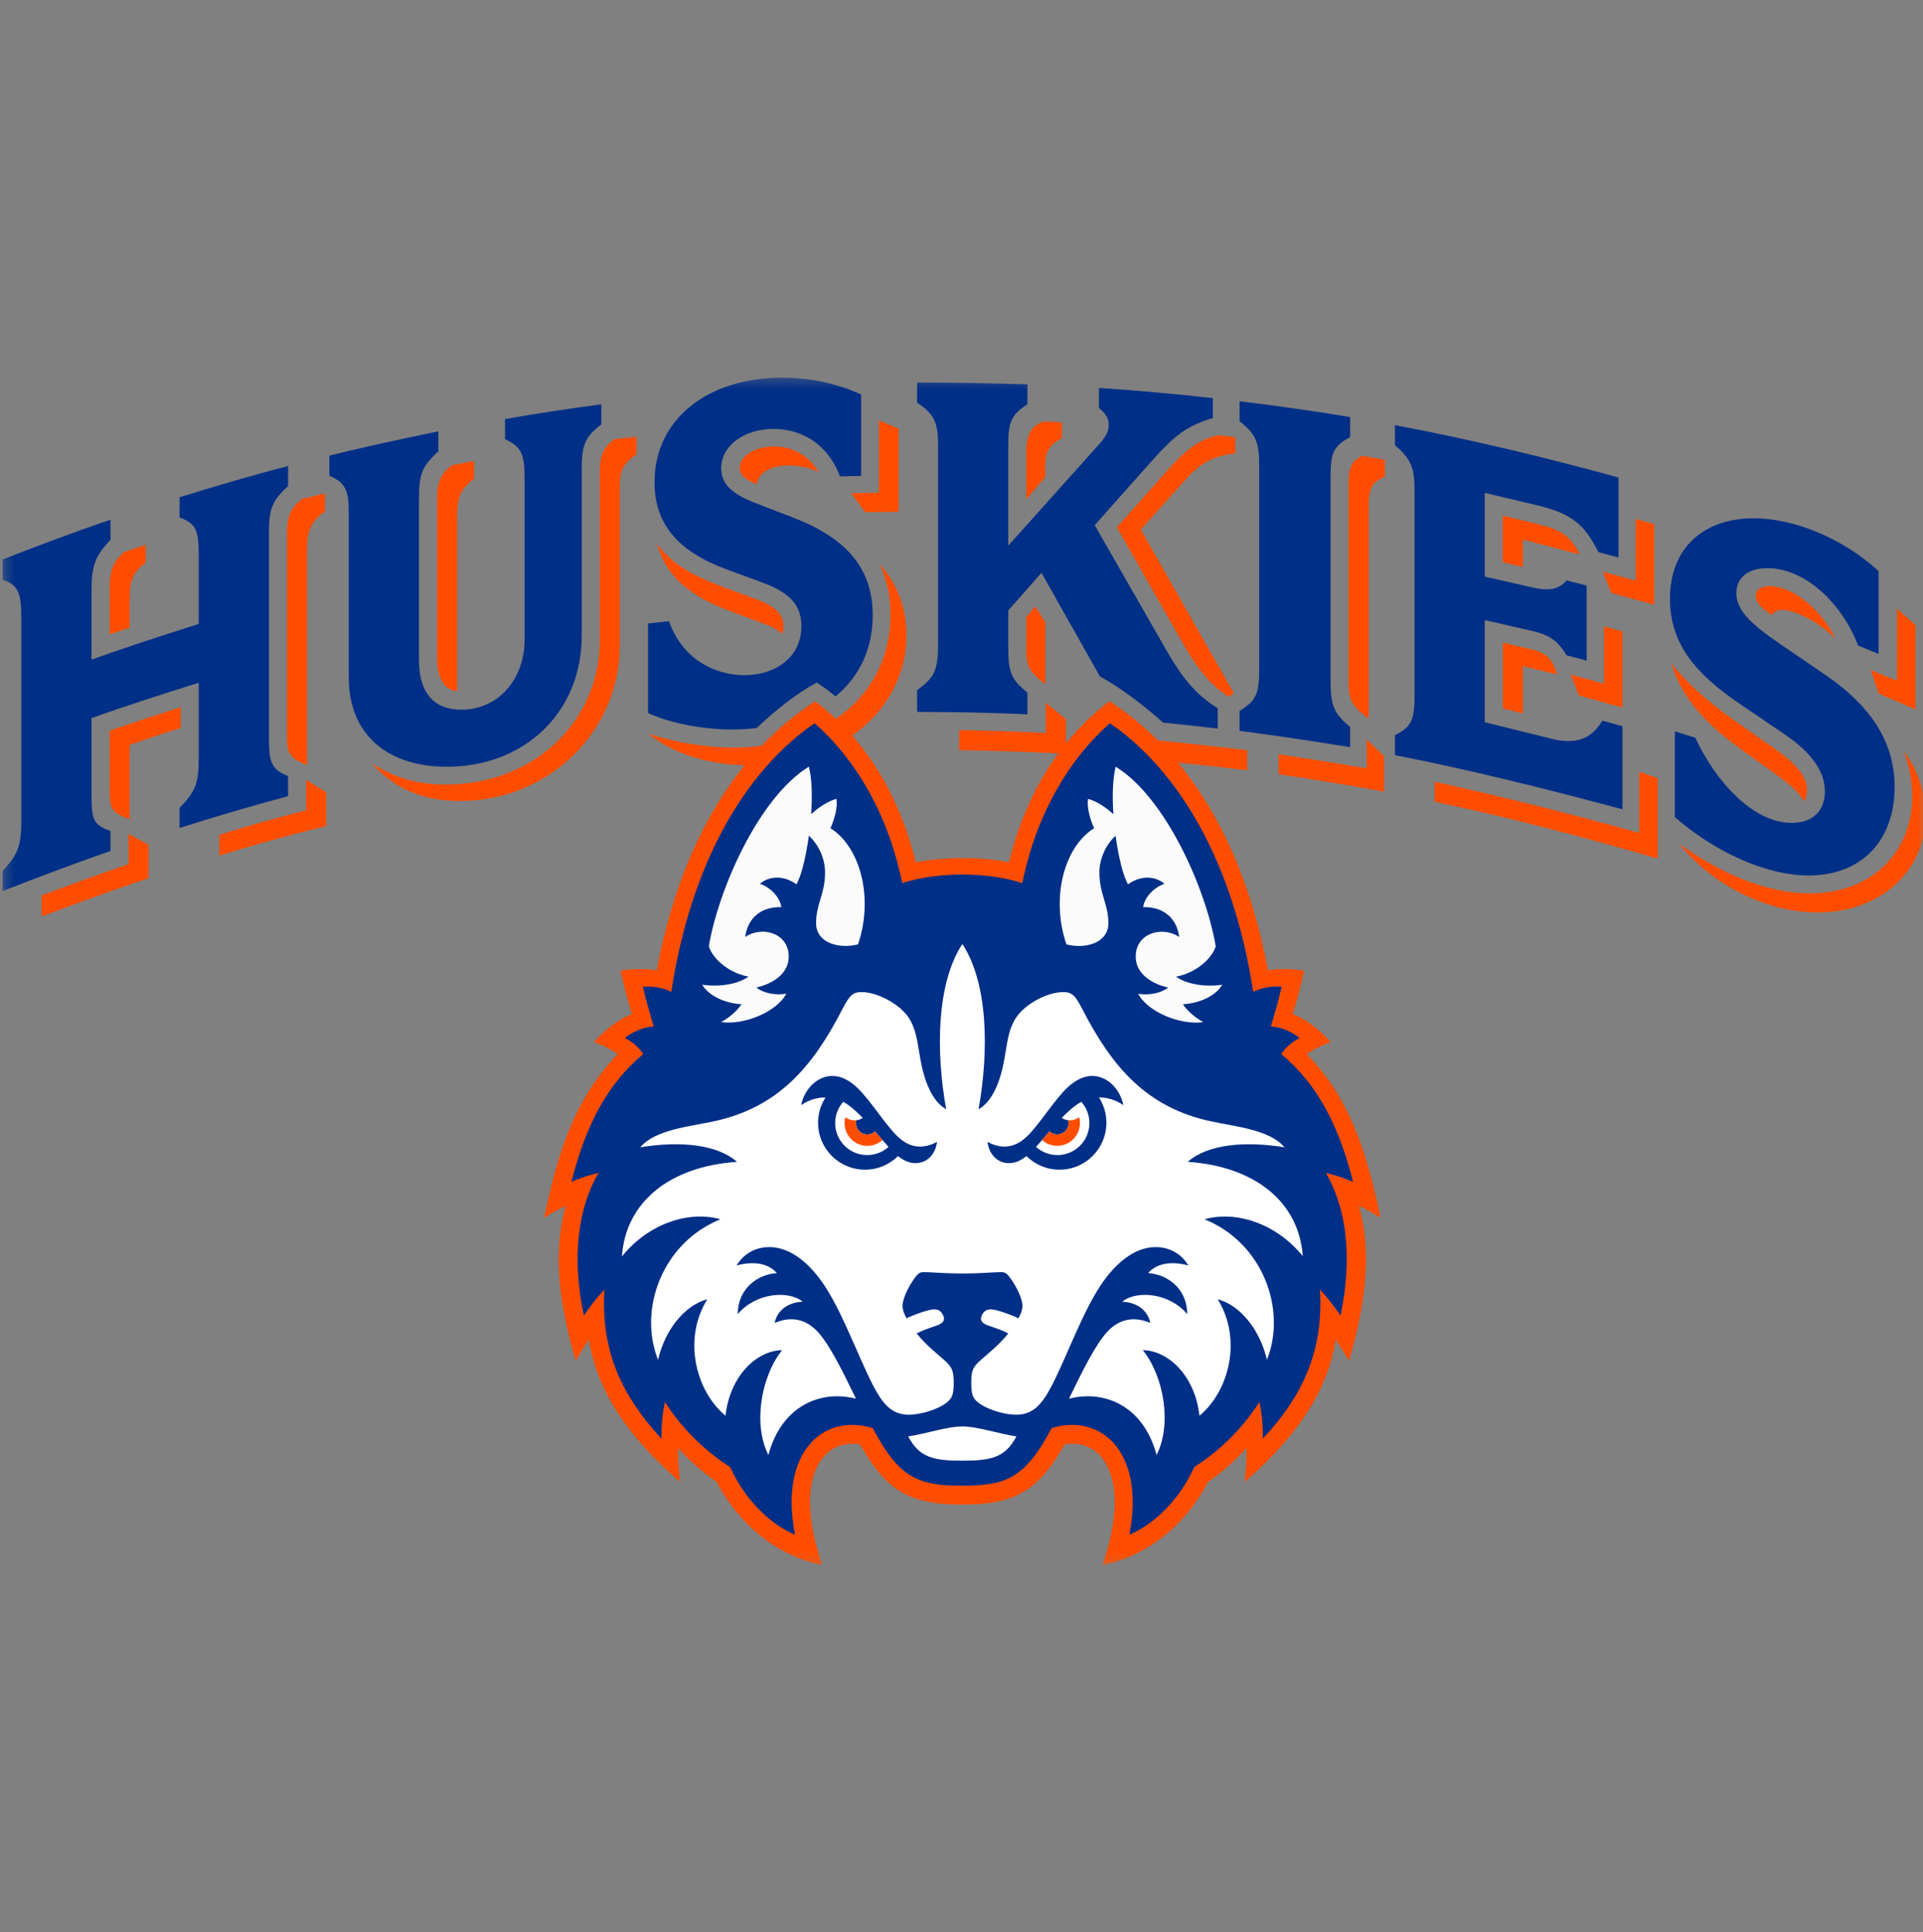 <svg width="200" height="201" viewBox="0 0 200 201" fill="none" xmlns="http://www.w3.org/2000/svg">
<rect x="0" y="0" width="200" height="201" fill="#808080" stroke="none"/>
<g clip-path="url(#clip0_15016_304181)">
<mask id="mask0_15016_304181" style="mask-type:luminance" maskUnits="userSpaceOnUse" x="0" y="39" width="201" height="124">
<path d="M200.271 39.287H0.271V162.814H200.271V39.287Z" fill="white"/>
</mask>
<g mask="url(#mask0_15016_304181)">
<g clip-path="url(#clip1_15016_304181)">
<path d="M13.37 89.886C10.472 90.86 7.086 92.111 4.33 93.129V95.333C7.621 94.082 11.817 92.551 15.457 91.348V87.871L13.37 86.737V89.889V89.886Z" fill="#FF4D00"/>
<path d="M13.487 62.486C13.487 60.446 13.763 59.587 15.156 58.5V56.667L12.883 57.431C11.748 58.475 11.399 59.402 11.399 61.14V65.984L13.487 65.289V62.486Z" fill="#FF4D00"/>
<path d="M11.399 82.373C11.399 84.228 11.77 84.62 13.487 85.202V77.482C15.272 76.857 16.988 76.278 18.796 75.722V73.566C16.29 74.355 13.927 75.14 11.403 75.999V82.373H11.399Z" fill="#FF4D00"/>
<path d="M31.843 84.275C29.108 84.995 25.723 85.897 22.803 86.85V89.006C26.163 87.94 30.243 86.828 33.93 85.922V82.42L31.843 81.1V84.275Z" fill="#FF4D00"/>
<path d="M31.937 79.591V57.151C31.937 55.206 32.308 54.348 33.791 53.166V51.311L31.381 51.915C30.199 52.889 29.85 53.722 29.85 55.529V76.602C29.85 78.388 30.104 78.828 31.937 79.591Z" fill="#FF4D00"/>
<path d="M62.373 49.155V66.609C62.373 75.14 55.421 81.606 46.377 81.606C43.41 81.606 41.046 80.911 38.683 79.402C40.977 82.046 44.014 83.318 47.861 83.318C56.97 83.318 64.457 76.155 64.457 67.162V50.893C64.457 49.038 64.621 48.413 66.195 47.253V45.42L63.923 45.675C62.788 46.464 62.37 47.391 62.37 49.151H62.373V49.155Z" fill="#FF4D00"/>
<path d="M47.538 71.918V53.907C47.538 51.777 47.818 50.94 49.301 49.806V47.951L47.007 48.391C45.872 49.224 45.454 50.155 45.454 51.915V68.442C45.454 70.388 46.058 71.686 47.541 71.918H47.538Z" fill="#FF4D00"/>
<path d="M78.806 62.391L75.421 61.14C71.897 59.82 69.836 58.638 68.305 56.551C69.326 60.006 71.712 61.998 75.999 63.598L79.73 64.987C80.403 65.22 80.934 65.566 81.352 65.936C81.443 65.682 81.49 65.402 81.49 65.126C81.49 64.107 80.843 63.155 78.803 62.391H78.806Z" fill="#FF4D00"/>
<path d="M80.501 46.446C78.37 46.446 76.93 47.511 76.93 48.671C76.93 49.319 77.37 49.831 78.737 50.388C78.784 49.297 79.988 48.417 82.053 48.417C83.166 48.417 84.231 48.671 85.137 49.09C84.024 47.282 82.355 46.446 80.501 46.446Z" fill="#FF4D00"/>
<path d="M91.417 51.242L88.541 51.311L89.981 53.282L93.457 53.235V44.591L91.417 43.733V51.242Z" fill="#FF4D00"/>
<path d="M106.737 47.162V51.937L108.708 49.62V48.577C108.708 46.955 109.079 46.329 110.446 45.562V43.94L108.523 43.824C107.272 44.358 106.737 45.075 106.737 47.162Z" fill="#FF4D00"/>
<path d="M106.737 64.177V67.653C106.737 69.417 107.177 70.002 108.73 71.169V64.758L107.686 63.068L106.737 64.18V64.177Z" fill="#FF4D00"/>
<path d="M121.526 48.809L116.159 54.849L122.901 66.704C124.341 69.242 125.701 71.133 127.785 72.478C127.992 72.362 128.156 72.246 128.319 72.086L118.646 55.078L123.312 49.879C124.796 48.209 126.188 47.398 128.483 47.166V45.475L126.697 45.268C124.705 45.708 123.312 46.82 121.526 48.813V48.809Z" fill="#FF4D00"/>
<path d="M142.138 79.915C139.589 79.475 136.367 78.966 132.981 78.453V80.54C136.712 81.075 140.931 81.791 143.945 82.348V78.66L142.138 76.922V79.911V79.915Z" fill="#FF4D00"/>
<path d="M140.258 50.129V71.177C140.258 72.936 140.767 73.518 142.345 74.791V52.795C142.345 50.871 142.578 50.198 144.036 49.573V47.835L141.694 47.416C140.672 47.835 140.258 48.62 140.258 50.129Z" fill="#FF4D00"/>
<path d="M170.486 86.638C163.948 84.806 156.275 82.86 149.206 81.308V83.395C156.228 84.857 164.25 86.94 172.41 89.308V80.94L170.486 80.289V86.642V86.638Z" fill="#FF4D00"/>
<path d="M158.385 56.133L164.294 57.664C163.319 55.718 162.348 55.115 159.912 54.511L156.294 53.631V58.475L158.381 58.984V56.133H158.385Z" fill="#FF4D00"/>
<path d="M158.384 69.3L161.955 70.159C161.446 68.49 160.773 67.886 159.264 67.54L156.297 66.846V73.682L158.384 74.217V69.304V69.3Z" fill="#FF4D00"/>
<path d="M166.821 71.129L163.37 70.158L164.203 72.336L168.748 73.613V65.682L166.821 65.151V71.129Z" fill="#FF4D00"/>
<path d="M172.039 62.904V54.511L170.115 53.977V60.398L166.708 59.471L167.566 61.675L172.039 62.904Z" fill="#FF4D00"/>
<path d="M181.243 78.064L184.672 80.522C185.879 81.38 186.897 82.191 187.661 83.326C187.846 82.955 187.941 82.562 187.941 82.144C187.941 81.122 187.315 79.802 184.672 77.948L180.57 75.075C177.465 72.897 175.399 70.995 173.803 68.977C174.868 72.293 176.839 74.911 181.243 78.064Z" fill="#FF4D00"/>
<path d="M198.025 78.177C198.581 79.73 198.883 81.33 198.883 82.861C198.883 88.562 194.756 92.922 188.221 92.922C183.654 92.922 178.832 90.791 174.636 87.751C177.741 91.715 183.399 94.915 189.032 94.915C195.756 94.915 200.276 90.395 200.276 84.853C200.276 82.581 199.512 80.148 198.028 78.177H198.025Z" fill="#FF4D00"/>
<path d="M184.301 63.991C184.439 63.62 184.81 63.456 185.345 63.456C186.734 63.456 189.006 64.616 190.883 66.402C189.446 63.456 186.501 60.976 184.068 60.976C183.141 60.976 182.606 61.325 182.606 61.998C182.606 62.624 183.094 63.18 184.297 63.991H184.301Z" fill="#FF4D00"/>
<path d="M199.228 73.798V65.035L197.283 63.318V70.806L194.57 69.693L195.381 72.129L199.228 73.798Z" fill="#FF4D00"/>
<path d="M18.675 53.817C20.366 54.442 20.668 55.184 20.668 57.617V64.897C16.657 66.173 12.693 67.471 9.519 68.606V61.58C9.519 58.893 9.821 57.919 11.49 56.155V54.068C7.919 55.249 3.541 56.919 0.271 58.195V60.282C1.919 60.886 2.217 61.671 2.217 64.315V85.224C2.217 87.959 1.915 88.817 0.271 90.602V92.689C3.402 91.46 7.595 89.86 11.49 88.519V86.431C9.613 85.806 9.519 85.111 9.519 82.515V74.704C12.693 73.544 16.682 72.271 20.668 71.017V78.828C20.668 81.424 20.366 82.304 18.675 84.042V86.129C21.966 85.064 26.141 83.835 29.962 82.813V80.726C28.155 80.031 27.97 79.195 27.97 76.599V55.457C27.97 52.955 28.271 52.097 29.962 50.566V48.478C26.068 49.475 21.897 50.726 18.675 51.722V53.817Z" fill="#002F87"/>
<path d="M52.519 45.678C54.21 46.468 54.559 47.184 54.559 49.758V66.519C54.559 70.737 51.755 73.82 47.977 73.82C45.079 73.82 43.573 72.013 43.573 68.649V51.82C43.573 49.319 43.922 48.46 45.591 46.951V44.864C41.304 45.744 37.246 46.649 34.257 47.391V49.478C35.926 50.242 36.275 50.94 36.275 53.42V70.482C36.275 76.231 40.1 79.755 46.475 79.755C54.588 79.755 60.501 74.053 60.501 66.148V48.831C60.501 46.257 60.85 45.446 62.541 44.148V42.06C59.25 42.478 55.377 43.082 52.526 43.591V45.678H52.519Z" fill="#002F87"/>
<path d="M82.493 53.839L78.53 52.308C75.933 51.311 75.006 50.199 75.006 48.715C75.006 46.33 77.439 44.613 80.453 44.613C83.188 44.613 86.039 46.028 87.359 49.551L89.562 49.504V41.042C87.082 39.886 84.206 39.282 81.333 39.282C73.682 39.282 68.075 43.548 68.075 50.155C68.075 54.675 70.693 57.431 75.606 59.239L79.315 60.606C82.239 61.675 83.351 63.042 83.351 65.126C83.351 68.373 80.639 70.228 77.417 70.228C74.402 70.228 70.995 68.628 69.581 64.617L67.402 64.85V74.17C69.973 75.351 73.475 75.882 76.141 75.882C77.006 75.882 77.861 75.831 78.701 75.726C80.664 73.85 82.933 72.082 84.933 70.995C85.602 71.406 86.275 71.915 86.897 72.439C89.268 70.468 90.766 67.65 90.766 64.013C90.766 59.148 88.079 55.995 82.493 53.839Z" fill="#002F87"/>
<path d="M121.257 67.548L113.854 54.628L119.788 47.951C122.199 45.26 123.406 44.311 126.141 43.478V41.413C122.803 41.02 117.795 40.58 114.297 40.348V42.435C115.061 43.06 115.315 43.591 115.315 44.195C115.315 44.915 114.966 45.493 114.25 46.282L104.861 56.758V46.329C104.861 43.988 105.141 43.129 106.854 42.064V39.977C103.217 39.86 98.741 39.791 95.381 39.791V41.879C97.119 43.06 97.559 43.871 97.559 46.213V67.144C97.559 69.74 97.119 70.551 95.381 71.78V74.053C98.694 74.053 103.192 74.122 106.854 74.308V72.035C105.141 70.689 104.861 69.857 104.861 67.26V63.504L108.323 59.58C108.323 59.58 112.446 66.933 113.123 68.1C113.559 68.857 114.014 69.675 114.381 70.348C116.606 71.562 119.145 73.526 120.97 75.166C122.781 75.34 124.661 75.548 126.65 75.788V73.675C124.33 72.231 122.926 70.464 121.257 67.548Z" fill="#002F87"/>
<path d="M128.923 43.824C130.661 45.169 130.963 46.049 130.963 48.529V69.508C130.963 72.173 130.661 72.893 128.923 73.937V76.024C132.399 76.464 136.665 77.115 140.421 77.715V75.628C138.683 74.166 138.381 73.333 138.381 70.737V49.573C138.381 47.115 138.705 46.373 140.421 45.471V43.384C137.036 42.806 132.748 42.202 128.923 41.737V43.824Z" fill="#002F87"/>
<path d="M161.235 76.809L154.421 75.119V64.501L159.29 65.613C161.261 66.053 162.094 66.773 162.93 68.162L165.017 68.719V60.908L162.93 60.373C162.21 61.231 161.261 61.533 159.428 61.115L154.421 59.98V51.264L159.868 52.562C163.694 53.468 164.854 54.719 166.243 57.431L168.33 57.988V49.668C161.075 47.675 153.494 45.82 145.079 44.22V46.308C146.795 47.791 147.119 48.65 147.119 51.13V72.293C147.119 74.889 146.795 75.631 145.079 76.464V78.551C152.752 80.035 161.257 82.166 168.745 84.184V75.537L166.657 74.959C165.475 76.86 163.992 77.508 161.235 76.813V76.809Z" fill="#002F87"/>
<path d="M189.816 70.18L185.133 66.98C181.98 64.824 180.591 63.435 180.591 61.697C180.591 60.049 181.842 59.1 183.835 59.1C187.751 59.1 191.602 62.788 193.246 67.144L195.38 68.024V59.402C191.58 55.926 186.526 53.908 182.376 53.908C177.438 53.908 173.686 56.758 173.686 62.3C173.686 67.053 176.467 70.159 180.849 73.148L185.624 76.391C188.638 78.453 189.795 80.424 189.795 82.326C189.795 84.344 188.518 85.595 186.34 85.595C182.238 85.595 178.318 81.097 176.326 76.74L174.191 76.068V84.991C178.202 88.493 183.533 91.064 188.122 91.064C193.569 91.064 197.046 87.471 197.046 81.86C197.046 77.573 195.006 73.726 189.813 70.177H189.816V70.18Z" fill="#002F87"/>
<path d="M143.581 126.686C142.214 120.039 140.439 114.286 135.912 109.653C136.606 109.144 137.45 108.748 138.395 108.395C137.275 107.159 135.955 106.068 134.446 105.468C134.945 103.893 135.308 102.468 135.628 100.966C134.435 100.766 133.028 100.711 131.875 100.948C130.243 92.115 127.028 84.788 122.515 79.326C124.843 79.559 127.257 79.82 129.719 80.119V78.031C126.457 77.642 123.301 77.3 120.428 77.02C118.872 75.46 117.188 74.093 115.385 72.937C113.752 74.173 112.235 75.631 110.865 77.322V74.82L108.763 73.09V76.253C105.374 76.06 102.152 75.991 99.766 75.944V78.031C103.065 78.075 106.792 78.217 110.065 78.366C107.835 81.406 106.061 85.144 104.937 89.689C103.072 89.319 101.188 89.253 100.09 89.253C98.992 89.253 97.108 89.319 95.243 89.689C93.875 84.173 91.559 79.85 88.632 76.519C92.094 74.082 94.279 70.373 94.279 66.079C94.279 63.206 93.305 60.679 91.497 58.708C92.308 60.471 92.61 62.115 92.61 63.9C92.61 68.555 90.483 72.337 86.945 74.769C86.25 74.115 85.534 73.5 84.792 72.94C82.777 74.235 80.915 75.788 79.21 77.577C78.268 77.697 77.297 77.762 76.29 77.762C73.403 77.762 70.21 77.202 67.432 76.333C70.312 78.617 73.915 79.486 77.424 79.613C73.035 85.042 69.904 92.268 68.297 100.944C67.144 100.708 65.737 100.762 64.544 100.962C64.861 102.464 65.228 103.89 65.726 105.464C64.217 106.068 62.897 107.155 61.777 108.391C62.723 108.744 63.57 109.14 64.261 109.65C59.734 114.282 57.959 120.035 56.592 126.682C57.359 126.184 58.108 125.777 58.832 125.431C57.635 129.74 57.868 134.762 59.883 141.566C60.312 140.791 60.77 140.053 61.254 139.348C62.039 144.366 64.934 149.115 70.734 154.151C70.588 152.959 70.515 151.773 70.519 150.624C71.708 151.911 73.057 153.119 74.523 154.14C76.748 158.37 80.555 161.773 85.519 162.802C82.494 154.09 85.279 149.57 89.443 150.239C92.264 155.271 94.857 156.504 100.086 156.504C105.315 156.504 107.912 155.271 110.73 150.239C114.894 149.57 117.679 154.09 114.654 162.802C119.621 161.773 123.428 158.37 125.65 154.14C127.119 153.122 128.465 151.915 129.654 150.624C129.654 151.77 129.588 152.955 129.439 154.151C135.239 149.115 138.134 144.366 138.919 139.348C139.399 140.053 139.857 140.788 140.29 141.566C142.305 134.766 142.537 129.74 141.341 125.431C142.065 125.777 142.814 126.184 143.581 126.682V126.686Z" fill="#FF4D00"/>
<path d="M140.73 122.937C139.268 117.202 137.115 112.868 133.257 109.639C133.759 108.868 134.453 108.34 135.166 107.97C134.395 107.337 133.235 106.81 132.177 106.777C132.675 105.079 133.075 103.664 133.29 102.639C132.257 102.548 131.1 102.762 130.337 103.18C128.319 89.853 122.704 80.242 115.442 75.228C111.719 78.475 107.937 83.966 106.322 91.857C104.464 91.246 102.188 90.969 100.079 90.969C97.97 90.969 95.693 91.246 93.835 91.857C92.224 83.966 88.442 78.479 84.715 75.228C77.45 80.242 71.839 89.853 69.82 103.18C69.061 102.762 67.9 102.544 66.868 102.639C67.082 103.664 67.486 105.079 67.981 106.777C66.922 106.81 65.762 107.337 64.991 107.97C65.704 108.337 66.399 108.864 66.9 109.639C63.039 112.868 60.89 117.202 59.428 122.937C60.311 122.53 61.384 122.195 62.242 122.002C60.09 125.715 59.453 130.817 60.726 136.846C61.355 135.879 62.159 134.875 62.857 134.148C62.537 139.9 64.162 144.682 68.802 149.639C68.766 148.49 68.89 147.024 69.159 145.839C70.871 148.519 73.282 150.926 75.944 152.602C77.293 155.66 79.875 158.471 82.682 159.631C81.006 151.035 85.646 146.966 90.777 148.551C93.54 153.831 95.599 154.533 100.071 154.533C104.544 154.533 106.602 153.831 109.366 148.551C114.497 146.966 119.137 151.035 117.46 159.631C120.268 158.471 122.85 155.66 124.199 152.602C126.86 150.926 129.271 148.519 130.984 145.839C131.253 147.024 131.377 148.486 131.34 149.639C135.98 144.682 137.61 139.9 137.286 134.148C137.984 134.875 138.784 135.879 139.417 136.846C140.69 130.817 140.053 125.715 137.9 122.002C138.762 122.199 139.835 122.53 140.715 122.937H140.73Z" fill="#002F87"/>
<path d="M94.457 149.413C95.603 151.595 97.057 151.937 100.082 151.937C103.108 151.937 104.562 151.595 105.708 149.413C103.853 149.137 101.661 148.373 100.082 148.373C98.504 148.373 96.315 149.137 94.457 149.413Z" fill="white"/>
<path d="M135.497 130.693C135.115 124.999 130.486 121.322 123.53 120.85C125.581 119.035 129.432 118.661 133.588 119.337C132.064 117.508 128.555 117.202 125.948 116.639C119.254 115.206 115.668 110.984 112.595 105.021C111.868 103.613 111.541 103.192 110.577 103.192C109.075 103.192 106.894 104.246 105.814 105.657C104.592 107.275 104.763 109.504 104.083 111.806C103.614 113.424 102.857 114.781 101.774 115.381C102.868 109.312 102.763 102.253 100.09 98.195C97.413 102.257 97.312 109.312 98.406 115.381C97.323 114.784 96.566 113.428 96.097 111.806C95.417 109.508 95.584 107.275 94.366 105.657C93.286 104.25 91.104 103.192 89.603 103.192C88.639 103.192 88.312 103.613 87.584 105.021C84.512 110.981 80.926 115.206 74.232 116.639C71.624 117.202 68.115 117.512 66.592 119.337C70.748 118.661 74.595 119.035 76.65 120.85C69.694 121.322 65.064 125.002 64.683 130.693C67.526 127.166 71.773 125.919 74.926 126.828C68.843 129.279 66.359 136.246 68.439 141.442C69.141 138.384 71.17 135.777 73.563 135.144C71.003 139.232 72.334 144.668 75.457 147.261C75.894 143.275 78.537 140.512 81.348 140.435C79.17 143.141 78.286 148.133 79.915 151.344C81.254 146.312 85.246 144.526 89.024 145.486C87.639 142.646 86.283 139.853 85.032 138.512C83.744 137.137 82.206 136.912 80.563 137.61C80.864 136.21 82.021 135.468 83.493 135.395C81.981 134.188 78.606 134.464 76.73 136.69C76.73 134.057 78.773 132.552 80.799 132.424C79.843 131.322 78.235 131.188 76.614 131.628C77.235 130.562 78.417 129.719 80.003 129.719C82.297 129.719 84.283 131.512 85.748 133.715C87.995 137.119 89.861 142.832 91.504 145.319C92.232 146.413 93.09 147.155 94.508 147.155C95.603 147.155 97.37 146.712 98.435 145.912C98.999 145.482 99.192 145.082 99.192 143.81C99.192 142.537 98.981 142.152 98.137 141.41C97.406 140.759 96.315 139.915 95.337 138.701C96.319 138.188 97.217 137.992 97.701 137.759C98.159 137.537 98.301 137.221 98.072 136.773C97.726 136.097 97.181 136.104 96.377 136.337C95.664 136.544 94.872 136.846 94.279 137.122C93.992 136.592 93.861 136.166 93.861 135.846C93.861 135.21 94.377 133.952 95.148 132.915C95.519 132.413 95.679 132.322 96.137 132.322C96.73 132.322 98.323 132.468 100.101 132.468C101.879 132.468 103.472 132.322 104.064 132.322C104.523 132.322 104.686 132.413 105.057 132.915C105.828 133.952 106.344 135.21 106.344 135.846C106.344 136.166 106.214 136.592 105.926 137.122C105.334 136.842 104.544 136.544 103.828 136.337C103.024 136.104 102.479 136.097 102.134 136.773C101.904 137.221 102.046 137.537 102.504 137.759C102.984 137.992 103.886 138.184 104.868 138.701C103.89 139.915 102.799 140.759 102.068 141.41C101.224 142.152 101.014 142.475 101.014 143.81C101.014 145.144 101.21 145.482 101.77 145.912C102.835 146.712 104.599 147.155 105.697 147.155C107.119 147.155 107.974 146.413 108.701 145.319C110.344 142.832 112.21 137.119 114.457 133.715C115.923 131.512 117.908 129.719 120.203 129.719C121.784 129.719 122.97 130.562 123.592 131.628C121.97 131.188 120.363 131.322 119.406 132.424C121.432 132.552 123.475 134.057 123.475 136.69C121.595 134.464 118.224 134.188 116.712 135.395C118.184 135.468 119.337 136.206 119.643 137.61C117.999 136.915 116.461 137.137 115.174 138.512C113.923 139.853 112.566 142.642 111.181 145.486C114.963 144.526 118.952 146.312 120.29 151.344C121.919 148.133 121.035 143.141 118.857 140.435C121.668 140.512 124.315 143.275 124.748 147.261C127.872 144.668 129.203 139.232 126.643 135.144C129.032 135.773 131.064 138.384 131.766 141.442C133.846 136.246 131.363 129.282 125.279 126.828C128.428 125.919 132.679 127.166 135.523 130.693H135.497Z" fill="white"/>
<path d="M86.37 86.14C86.813 85.18 87.144 83.882 86.992 83.089C86.155 83.318 85.126 83.977 84.362 84.689C84.49 82.842 84.45 81.027 84.126 79.747C78.922 82.944 74.73 92.467 73.719 98.431C74.188 99.889 76.013 101.271 77.857 101.584C76.762 102.369 74.824 102.696 73.035 102.424C73.704 103.584 75.41 104.366 77.13 104.456C76.552 105.271 75.755 105.907 74.999 106.311C77.304 106.653 80.744 105.311 81.777 103.362C80.712 103.555 79.381 103.315 78.657 102.711C80.439 102.336 82.028 101.216 82.028 99.544C82.075 97.046 79.242 96.267 77.508 97.46C77.751 95.576 79.057 94.304 81.257 94.355C81.137 93.366 80.166 92.307 79.035 91.926C80.057 91.056 81.606 91.075 82.824 91.98C83.297 91.246 83.813 89.22 84.126 86.926C85.184 87.893 85.81 89.391 85.81 90.726C85.81 93.027 84.875 94.006 84.875 96.016C84.875 98.155 87.373 98.715 89.235 98.231C90.864 93.489 89.537 88.14 86.362 86.14H86.37Z" fill="#FBFBFB"/>
<path d="M127.126 102.428C125.337 102.7 123.399 102.369 122.304 101.588C124.144 101.275 125.973 99.893 126.442 98.435C125.432 92.471 121.242 82.948 116.035 79.751C115.712 81.035 115.672 82.846 115.799 84.693C115.035 83.98 114.006 83.322 113.17 83.093C113.017 83.886 113.348 85.184 113.792 86.144C110.613 88.144 109.286 93.493 110.915 98.235C112.781 98.722 115.275 98.159 115.275 96.02C115.275 94.009 114.341 93.031 114.341 90.729C114.341 89.395 114.966 87.897 116.024 86.929C116.337 89.224 116.853 91.249 117.326 91.984C118.544 91.079 120.093 91.06 121.115 91.929C119.984 92.308 119.013 93.369 118.893 94.359C121.093 94.308 122.402 95.58 122.642 97.464C120.908 96.275 118.075 97.049 118.122 99.548C118.122 101.217 119.712 102.34 121.493 102.715C120.773 103.318 119.439 103.558 118.373 103.366C119.406 105.318 122.846 106.657 125.152 106.315C124.399 105.911 123.599 105.278 123.021 104.46C124.741 104.369 126.446 103.591 127.115 102.428H127.126Z" fill="#FBFBFB"/>
<path d="M95.69 119.264C94.817 119.264 94.05 118.893 93.308 118.169C92.094 116.991 90.548 114.493 89.221 113.202C88.341 112.351 87.443 111.915 86.563 111.915C85.054 111.915 83.69 113.195 83.319 114.955C84.087 114.424 84.927 114.158 85.858 114.151C85.37 114.911 85.083 115.817 85.083 116.787C85.083 119.482 87.268 121.667 89.963 121.667C91.305 121.667 92.516 121.126 93.396 120.253C94.028 120.755 94.61 120.987 95.214 120.987C96.41 120.987 97.29 120.078 97.457 118.773C96.872 119.089 96.29 119.264 95.687 119.264H95.69ZM90.188 120.147C88.352 120.147 86.861 118.657 86.861 116.82C86.861 115.969 87.181 115.195 87.705 114.606C88.232 114.897 88.781 115.337 89.436 115.984C89.537 116.082 89.636 116.184 89.734 116.286C89.541 116.409 89.312 116.497 89.065 116.522C89.039 116.617 89.025 116.718 89.025 116.82C89.025 117.475 89.552 118.002 90.207 118.002C90.516 118.002 90.799 117.882 91.01 117.686C91.516 118.271 91.988 118.831 92.41 119.297C91.821 119.827 91.043 120.147 90.188 120.147Z" fill="#002F87"/>
<path d="M116.839 114.955C116.468 113.195 115.108 111.915 113.595 111.915C112.715 111.915 111.817 112.351 110.937 113.202C109.614 114.489 108.065 116.991 106.85 118.169C106.108 118.893 105.341 119.264 104.468 119.264C103.865 119.264 103.283 119.089 102.697 118.773C102.865 120.078 103.745 120.987 104.941 120.987C105.545 120.987 106.126 120.755 106.759 120.253C107.639 121.126 108.854 121.667 110.192 121.667C112.886 121.667 115.072 119.482 115.072 116.787C115.072 115.817 114.788 114.911 114.297 114.151C115.228 114.158 116.068 114.424 116.835 114.955H116.839ZM109.974 120.147C109.119 120.147 108.341 119.824 107.752 119.297C108.177 118.831 108.646 118.271 109.152 117.686C109.363 117.882 109.643 118.002 109.955 118.002C110.61 118.002 111.137 117.475 111.137 116.82C111.137 116.718 111.123 116.617 111.097 116.522C110.846 116.497 110.621 116.409 110.428 116.286C110.526 116.184 110.625 116.082 110.726 115.984C111.381 115.34 111.93 114.897 112.457 114.606C112.981 115.195 113.301 115.969 113.301 116.82C113.301 118.657 111.81 120.147 109.974 120.147Z" fill="#002F87"/>
<path d="M90.206 118.006C89.552 118.006 89.024 117.478 89.024 116.824C89.024 116.722 89.039 116.62 89.064 116.526C89.006 116.533 88.948 116.537 88.886 116.537C88.515 116.537 88.177 116.413 87.922 116.206C87.868 116.402 87.839 116.613 87.839 116.824C87.839 118.129 88.897 119.188 90.203 119.188C90.806 119.188 91.359 118.958 91.777 118.584C91.53 118.3 91.272 117.998 91.006 117.689C90.795 117.886 90.515 118.006 90.203 118.006H90.206Z" fill="#FF4D00"/>
<path d="M112.239 116.202C111.985 116.41 111.646 116.533 111.275 116.533C111.217 116.533 111.155 116.533 111.097 116.522C111.123 116.617 111.137 116.719 111.137 116.82C111.137 117.475 110.61 118.002 109.955 118.002C109.646 118.002 109.363 117.882 109.152 117.686C108.883 117.995 108.624 118.297 108.381 118.58C108.799 118.955 109.352 119.184 109.955 119.184C111.261 119.184 112.319 118.126 112.319 116.82C112.319 116.606 112.29 116.399 112.235 116.202H112.239Z" fill="#FF4D00"/>
</g>
</g>
</g>
<defs>
<clipPath id="clip0_15016_304181">
<rect width="200" height="200" fill="white" transform="translate(0 0.945)"/>
</clipPath>
<clipPath id="clip1_15016_304181">
<rect width="200.004" height="123.52" fill="white" transform="matrix(1 0 0 -1 0.271 162.802)"/>
</clipPath>
</defs>
</svg>
